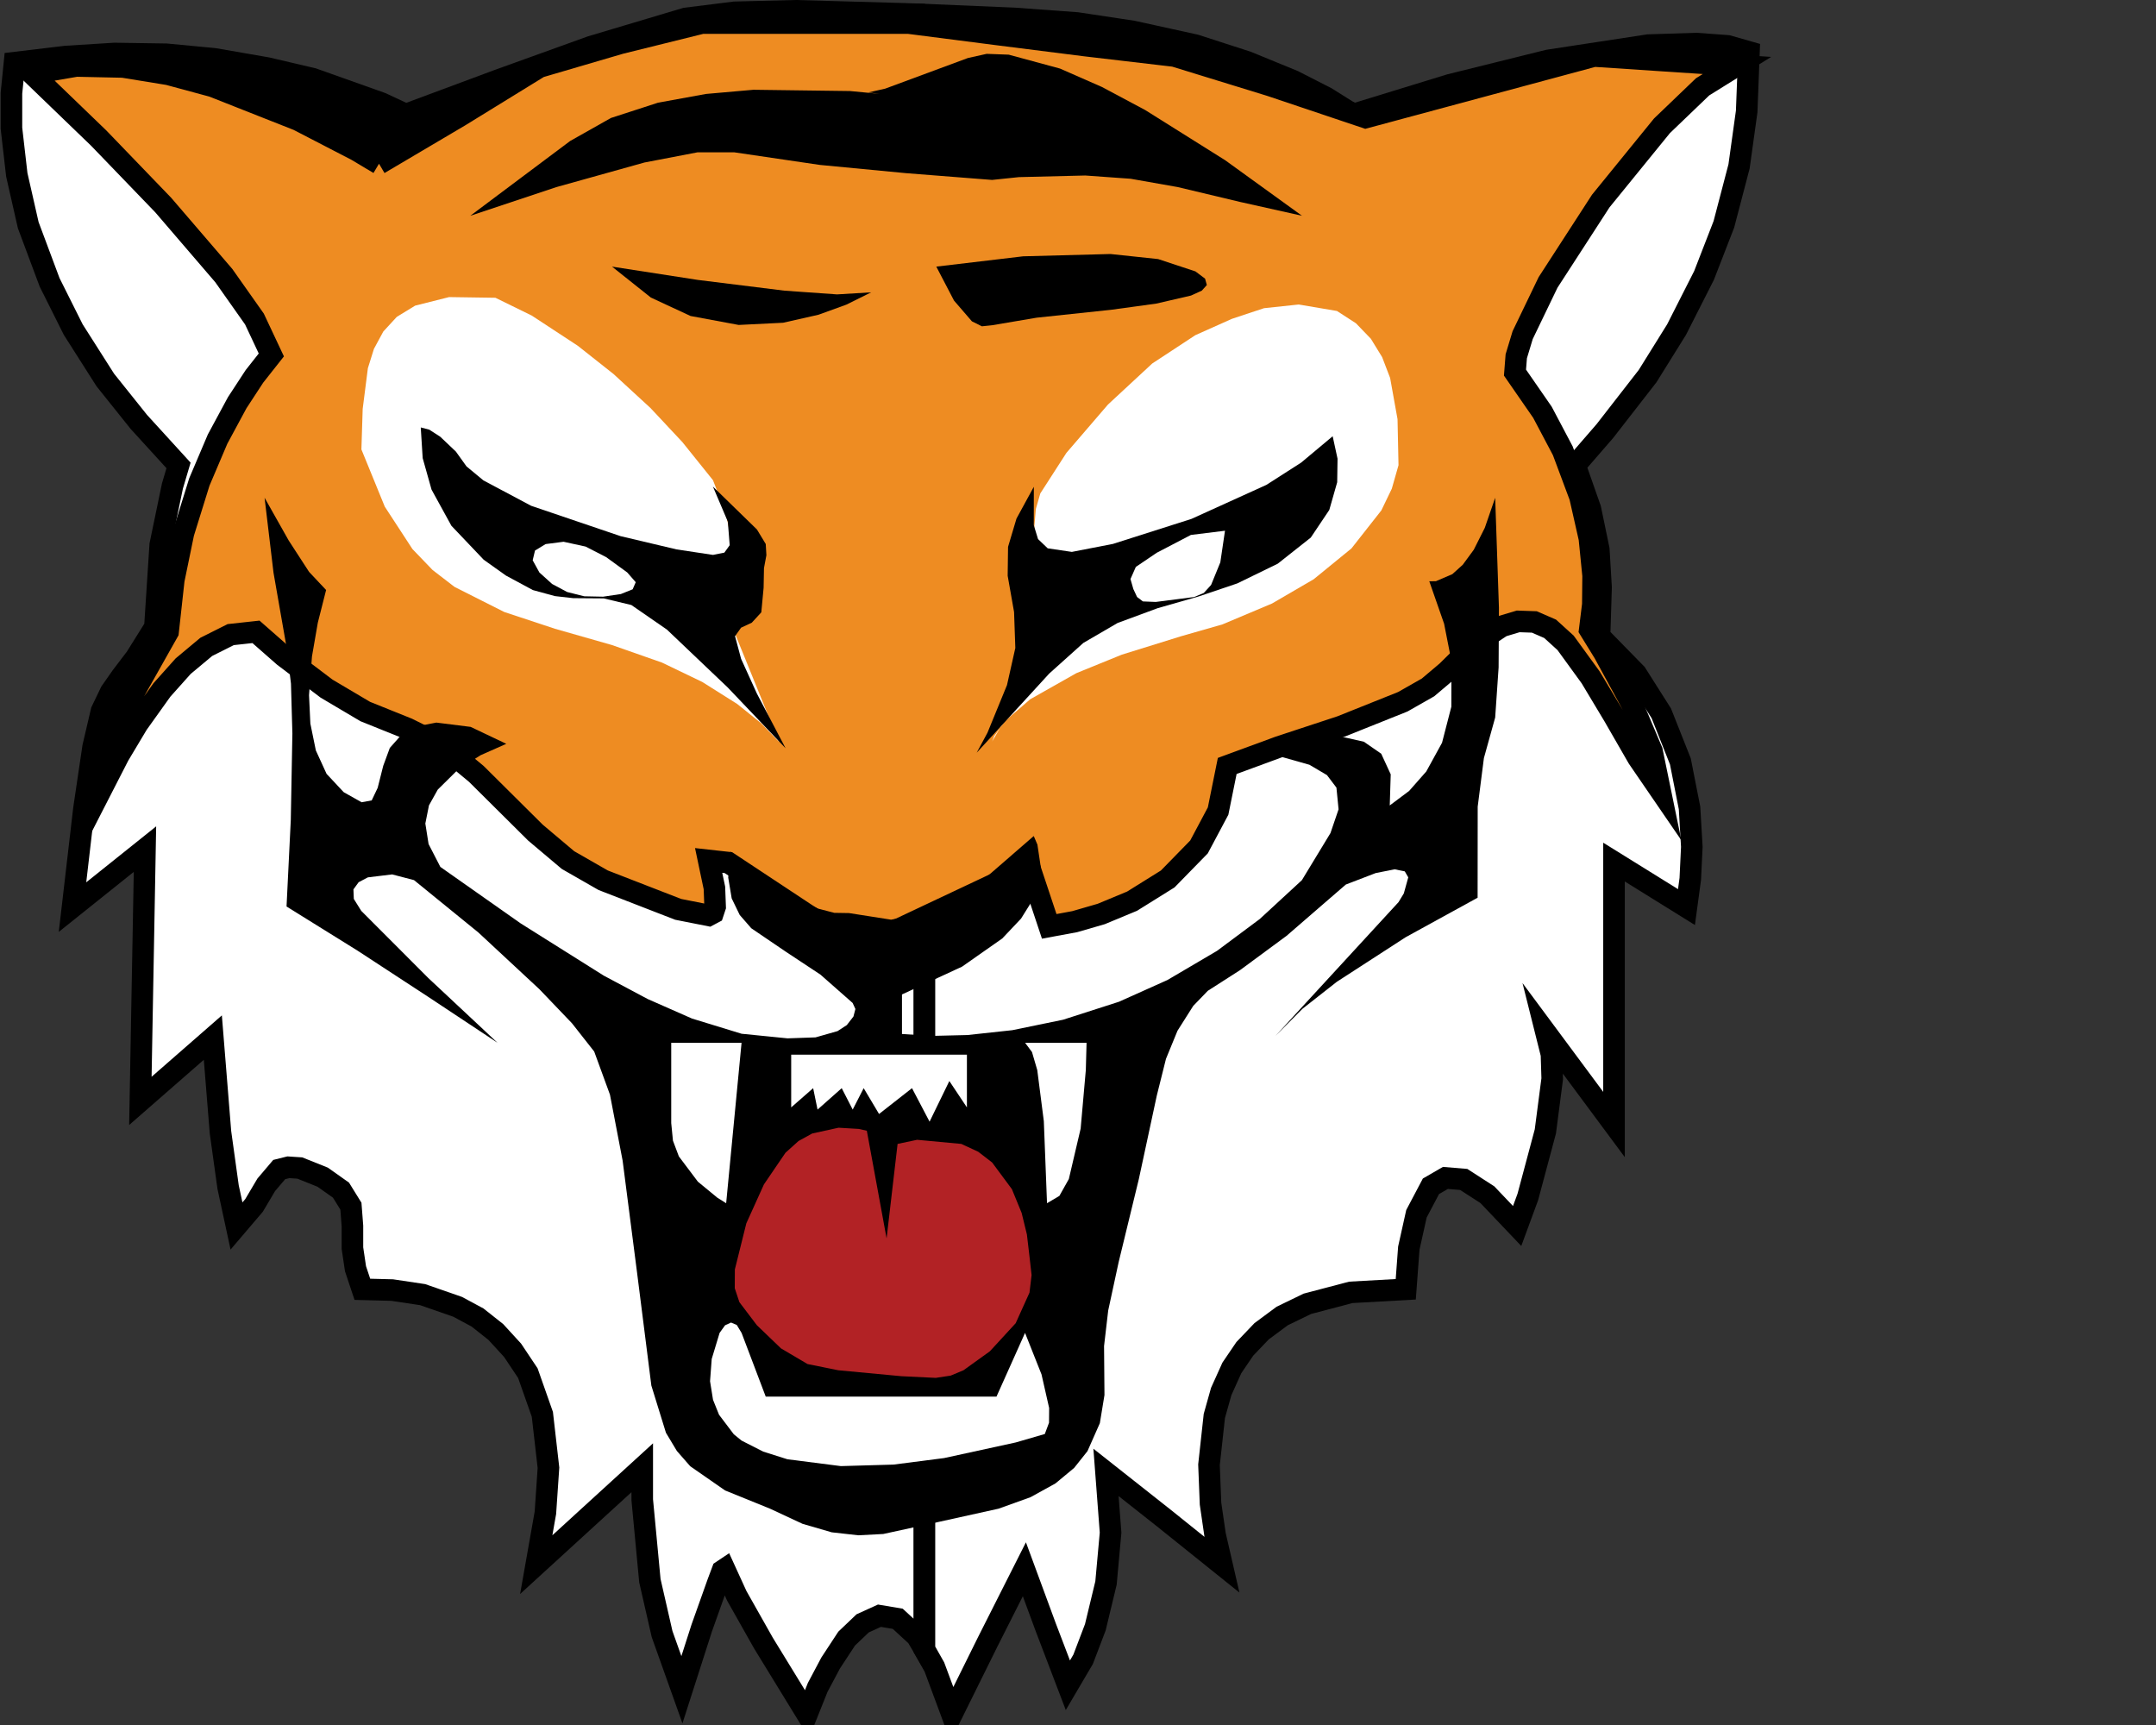 <?xml version="1.0" encoding="UTF-8" standalone="no"?>
<!-- Created with Inkscape (http://www.inkscape.org/) -->

<svg
   xmlns:dc="http://purl.org/dc/elements/1.1/"
   xmlns:cc="http://creativecommons.org/ns#"
   xmlns:rdf="http://www.w3.org/1999/02/22-rdf-syntax-ns#"
   xmlns:svg="http://www.w3.org/2000/svg"
   xmlns="http://www.w3.org/2000/svg"
   xmlns:sodipodi="http://sodipodi.sourceforge.net/DTD/sodipodi-0.dtd"
   xmlns:inkscape="http://www.inkscape.org/namespaces/inkscape"
   version="1.1"
   width="100"
   height="80"
   viewBox="0 0 100 80"
   id="svg4370"
   xml:space="preserve"
   inkscape:version="0.48.5 r10040"
   sodipodi:docname="tiger_flattened_break.svg"><rect x="0" y="0" width="100" height="80" fill="#333333" stroke="none"/><sodipodi:namedview
     pagecolor="#ffffff"
     bordercolor="#666666"
     borderopacity="1"
     objecttolerance="10"
     gridtolerance="10"
     guidetolerance="10"
     inkscape:pageopacity="0"
     inkscape:pageshadow="2"
     inkscape:window-width="1366"
     inkscape:window-height="737"
     id="namedview33"
     showgrid="false"
     inkscape:zoom="2.95"
     inkscape:cx="50.677966"
     inkscape:cy="12.881356"
     inkscape:window-x="0"
     inkscape:window-y="14"
     inkscape:window-maximized="0"
     inkscape:current-layer="svg4370" /><defs
     id="defs4423" /><g
     transform="translate(0,-1195.59)"
     id="Layer_1" /><g
     transform="translate(0,-1195.59)"
     id="Layer_2" /><g
     transform="translate(0,-1195.59)"
     id="Layer_6" /><g
     transform="translate(0,-1195.59)"
     id="Layer_5" /><g
     transform="translate(0,-1195.59)"
     id="Layer_3" /><g
     transform="translate(0,-1195.59)"
     id="Layer_4" /><g
     transform="translate(0,-1195.59)"
     id="Layer_7" /><g
     transform="translate(0,-1195.59)"
     id="Layer_8" /><g
     transform="translate(0,-1195.59)"
     id="Layer_9" /><path
     d="M 42.878,0.677 41.958,0.642 36.899,0.5 34.069,0.571 31.805,0.854 27.418,2.163 23.102,3.719 18.821,5.311 17.689,4.781 14.505,3.649 12.383,3.153 9.942,2.729 7.713,2.517 5.307,2.481 3.043,2.623 0.673,2.906 0.531,4.321 l 0,1.627 0.248,2.158 0.531,2.335 0.991,2.653 1.097,2.193 1.486,2.335 1.557,1.946 1.84,2.017 -0.283,0.955 -0.566,2.724 -0.248,3.821 -0.884,1.415 -0.672,0.884 -0.495,0.708 -0.425,0.884 -0.389,1.663 -0.425,2.866 -0.531,4.564 3.361,-2.689 -0.071,3.892 -0.071,3.892 -0.071,3.892 3.361,-2.936 0.354,4.387 0.354,2.547 0.389,1.804 0.814,-0.955 0.566,-0.955 0.601,-0.708 0.425,-0.106 0.531,0.035 1.061,0.425 0.849,0.601 0.46,0.743 0.071,0.92 0,1.026 0.142,0.955 0.318,0.955 1.38,0.035 1.415,0.212 1.627,0.566 0.92,0.495 0.849,0.672 0.778,0.849 0.708,1.061 0.672,1.91 0.283,2.476 -0.142,2.087 -0.425,2.406 2.476,-2.264 2.441,-2.229 0,1.486 0.354,3.75 0.566,2.476 0.92,2.583 0.92,-2.866 0.743,-2.087 0.212,-0.566 0.106,-0.071 0.566,1.238 1.238,2.193 2.017,3.29 0.495,-1.238 0.601,-1.132 0.743,-1.132 0.743,-0.708 0.778,-0.354 0.849,0.142 0.884,0.814 0.354,0.601 0,-75.816 z"
     id="path5219"
     style="fill:#ffffff;stroke:#000000;stroke-width:1;stroke-miterlimit:10"
     inkscape:connector-curvature="0" /><path
     d="m 42.878,0.677 0,75.816 0.46,0.814 0.814,2.193 1.663,-3.361 1.698,-3.361 0.991,2.689 1.026,2.689 0.708,-1.203 0.566,-1.486 0.495,-2.052 0.212,-2.335 -0.212,-2.795 2.689,2.123 2.689,2.158 -0.318,-1.38 -0.212,-1.451 -0.071,-1.804 0.248,-2.264 0.318,-1.132 0.495,-1.097 0.601,-0.884 0.778,-0.814 0.955,-0.708 1.167,-0.566 2.017,-0.531 2.547,-0.142 0.142,-1.91 0.354,-1.592 0.672,-1.274 0.672,-0.389 0.849,0.071 1.097,0.708 1.38,1.451 0.495,-1.344 0.814,-3.043 0.318,-2.441 -0.035,-1.132 -0.248,-0.991 3.149,4.245 0,-4.033 0,-4.069 0,-4.069 3.361,2.087 0.177,-1.309 0.071,-1.486 -0.106,-1.804 -0.425,-2.158 -0.884,-2.229 -1.167,-1.84 -1.698,-1.734 0.071,-2.264 -0.106,-1.769 -0.389,-1.875 -0.708,-2.017 1.38,-1.592 1.981,-2.547 1.344,-2.158 1.274,-2.512 0.92,-2.37 L 80.661,7.717 81.015,5.17 81.121,2.41 80.13,2.127 78.68,2.021 76.451,2.092 71.816,2.8 67.253,3.932 62.76,5.311 61.522,4.533 60,3.755 57.842,2.87 55.437,2.092 52.536,1.455 49.953,1.066 47.052,0.854 42.878,0.677 z"
     id="path4384"
     style="fill:#ffffff;stroke:#000000;stroke-width:1;stroke-miterlimit:10"
     inkscape:connector-curvature="0" /><polygon
     points="330.257,421.666 367.814,441.092 582.362,447.999 639.959,404.902 619.99,403.535 578.046,428.142 559.372,415.368 525.715,402.218 486.528,397.897 443.791,396.754 401.917,407.852 387.519,412.916 376.103,417.24 365.103,412.513 342.309,406.794 318.601,405.222 299.223,406.997 "
     transform="matrix(0.236,0,0,0.236,-69.973,-93.186)"
     id="polygon4386" /><path
     d="M 17.579,7.593 16.543,6.974 13.828,5.569 9.865,4.004 7.808,3.448 5.705,3.106 3.541,3.06 1.476,3.414 l 3.104,2.992 2.992,3.105 2.809,3.271 1.421,2.014 0.783,1.665 -0.784,0.994 -0.799,1.222 -0.91,1.687 -0.845,1.987 -0.738,2.371 -0.448,2.174 -0.265,2.408 -1.952,3.463 -0.888,2.16 -0.205,0.888 -0.013,0.725 0.769,-1.5 0.876,-1.466 1.129,-1.579 0.984,-1.101 1.071,-0.894 1.134,-0.569 1.172,-0.128 1.293,1.135 1.982,1.499 1.792,1.061 1.965,0.79 1.634,0.812 1.557,1.294 2.739,2.72 1.511,1.274 1.63,0.934 3.478,1.35 1.414,0.28 0.205,-0.109 0.096,-0.289 -0.033,-0.876 -0.268,-1.274 0.917,0.102 3.007,1.988 3.007,1.988 3.567,-1.682 3.567,-1.682 0.815,-0.408 0.917,2.752 1.184,-0.219 1.229,-0.356 1.43,-0.594 1.653,-1.03 1.451,-1.485 0.886,-1.664 0.423,-2.092 2.418,-0.889 2.859,-0.941 2.867,-1.147 1.168,-0.664 0.879,-0.742 1.269,-1.253 1.279,-0.841 0.757,-0.227 0.748,0.026 0.734,0.319 0.716,0.651 1.163,1.601 1.071,1.785 1.123,1.95 1.024,1.494 -0.372,-1.81 -0.873,-2.065 -1.354,-2.49 -0.663,-1.075 0.144,-1.169 0.013,-1.338 -0.173,-1.731 -0.436,-1.926 -0.797,-2.135 -0.944,-1.786 -1.273,-1.839 0.059,-0.757 0.296,-0.979 L 71.802,13.098 74.247,9.323 77.085,5.835 78.97,4.027 80.565,3.036 77.252,2.818 73.94,2.599 68.64,4.026 63.34,5.453 58.924,3.969 54.473,2.599 50.36,2.117 46.25,1.598 42.141,1.07 l -4.79,0 -4.79,0 -3.794,0.94 -3.748,1.099 -3.698,2.276 -3.741,2.209 0,4.8e-6"
     id="path4388"
     style="fill:#ee8c22;stroke:#000000;stroke-width:1;stroke-miterlimit:10"
     inkscape:connector-curvature="0" /><path
     d="m 47.951,38.781 0.167,0.39 0.156,1.046 -0.087,0.71 -0.284,0.803 -0.545,0.873 -0.87,0.92 -1.865,1.307 -2.787,1.289 0,1.835 1.417,0.087 1.616,-0.039 2.083,-0.225 2.352,-0.484 2.597,-0.835 2.248,-1.008 2.299,-1.352 1.984,-1.478 1.952,-1.8 1.326,-2.184 0.376,-1.102 -0.099,-1.006 -0.439,-0.581 -0.812,-0.479 -1.25,-0.354 -1.752,-0.205 1.502,-0.44 1.449,-0.264 1.534,-0.04 1.042,0.235 0.803,0.555 0.441,0.957 -0.045,1.442 0.899,-0.673 0.795,-0.902 0.731,-1.332 0.432,-1.672 0.004,-2.116 -0.34,-1.732 -0.687,-1.969 0.306,-0.003 0.764,-0.328 0.482,-0.435 0.511,-0.696 0.511,-1.016 0.482,-1.395 0.174,5.098 -0.015,2.773 -0.159,2.321 -0.523,1.88 -0.288,2.253 -0.004,4.224 -3.336,1.831 -3.194,2.068 -1.592,1.251 -1.254,1.259 2.854,-3.102 2.854,-3.102 0.246,-0.406 0.206,-0.744 -0.161,-0.277 -0.47,-0.096 -0.879,0.174 -1.387,0.533 -2.748,2.378 -2.153,1.588 -0.807,0.518 -0.692,0.443 -0.677,0.701 -0.729,1.151 -0.535,1.304 -0.425,1.701 -0.833,3.872 -0.936,3.85 -0.486,2.249 -0.192,1.648 0.019,2.272 -0.214,1.304 -0.574,1.298 -0.62,0.779 -0.867,0.719 -1.154,0.637 -1.482,0.533 -2.852,0.63 -2.497,0.544 -1.159,0.06 -1.231,-0.138 -1.349,-0.392 -1.513,-0.704 -2.085,-0.846 -1.616,-1.122 -0.619,-0.708 -0.507,-0.844 -0.677,-2.189 -0.66,-5.215 -0.672,-5.214 -0.588,-3.063 -0.731,-2 -1.032,-1.312 -1.512,-1.58 -2.825,-2.626 -2.989,-2.432 -1.013,-0.264 -1.127,0.137 -0.428,0.225 -0.241,0.332 0.017,0.442 0.346,0.555 3.106,3.111 3.213,3.005 -3.238,-2.145 -3.251,-2.125 -3.296,-2.049 0.197,-4.011 0.074,-4.015 -0.066,-2.312 -0.205,-1.689 -0.604,-3.451 -0.415,-3.48 1.121,1.987 0.943,1.452 0.79,0.841 -0.384,1.516 -0.271,1.562 -0.137,1.801 0.062,1.317 0.254,1.243 0.498,1.088 0.794,0.849 0.831,0.468 0.468,-0.086 0.277,-0.583 0.258,-1.022 0.305,-0.829 0.543,-0.613 0.735,-0.393 0.881,-0.169 1.589,0.199 1.655,0.786 -1.194,0.529 -1.043,0.663 -0.941,0.93 -0.409,0.732 -0.168,0.842 0.15,0.951 0.546,1.061 3.726,2.62 3.855,2.423 2.04,1.086 2.052,0.904 2.301,0.705 2.129,0.213 1.299,-0.045 1.022,-0.291 0.429,-0.28 0.307,-0.396 0.091,-0.349 -0.129,-0.281 -1.491,-1.313 -1.604,-1.061 -1.605,-1.09 -0.536,-0.616 -0.373,-0.769 -0.161,-0.966 0.1,-1.207 0.754,0.635 1.786,1.259 1.535,0.755 0.745,0.194 0.684,0.011 1.949,0.306 0.846,-0.162 1.18,-0.449 1.264,-0.639 1.186,-0.771 2.136,-1.852 0,0"
     id="path4390"
     inkscape:connector-curvature="0" /><path
     d="m 31.134,48.362 3.261,0 -0.357,3.72 -0.357,3.72 -0.412,-0.259 -0.9,-0.741 -0.881,-1.171 -0.275,-0.73 -0.08,-0.818 0,-3.72 0,0"
     id="path4392"
     style="fill:#ffffff"
     inkscape:connector-curvature="0" /><path
     d="m 47.543,48.362 2.854,0 -0.034,1.261 -0.24,2.718 -0.548,2.339 -0.439,0.782 -0.573,0.339 -0.148,-3.806 -0.304,-2.367 -0.245,-0.838 -0.321,-0.43 0,0"
     id="path4394"
     style="fill:#ffffff"
     inkscape:connector-curvature="0" /><polygon
     points="475.736,608.694 469.261,613.767 466.239,608.694 464.081,612.903 461.922,608.694 457.173,612.903 456.31,608.694 451.993,612.472 451.993,602.111 486.528,602.111 486.528,612.472 483.075,607.292 479.189,615.277 "
     transform="matrix(0.236,0,0,0.236,-69.973,-93.186)"
     id="polygon4396"
     style="fill:#ffffff" /><path
     d="m 34.396,61.816 1.121,2.956 1.223,0 1.223,0 4.128,0 4.128,0 1.325,-2.956 0.764,1.924 0.354,1.559 -0.006,0.682 -0.195,0.523 -1.348,0.392 -3.325,0.725 -2.347,0.302 -2.439,0.07 -2.48,-0.317 -1.122,-0.355 -1.004,-0.511 -0.36,-0.293 -0.685,-0.905 -0.279,-0.694 -0.138,-0.861 0.077,-1.033 0.366,-1.209 0.253,-0.352 0.276,-0.128 0.267,0.112 0.223,0.369 0,0"
     id="path4398"
     style="fill:#ffffff"
     inkscape:connector-curvature="0" /><path
     d="M 36.128,34.399 35.295,33.534 34.19,32.646 32.571,31.626 30.703,30.728 28.382,29.914 25.739,29.16 23.391,28.383 21.084,27.22 20.064,26.435 19.131,25.465 17.846,23.495 16.763,20.843 l 0.059,-1.879 0.241,-1.888 0.281,-0.897 0.435,-0.804 0.625,-0.679 0.851,-0.521 1.577,-0.397 2.147,0.032 1.684,0.825 2.138,1.402 1.657,1.31 1.709,1.572 1.481,1.581 1.421,1.769 0.586,1.493 0.265,1.278 0.019,1.215 -0.162,0.889 -0.3,0.731 1.325,3.262 1.325,3.262 0,0"
     id="path4400"
     style="fill:#ffffff"
     inkscape:connector-curvature="0" /><path
     d="m 46.014,34.399 0.101,-0.259 0.495,-0.697 1.174,-1.014 2.14,-1.21 2.106,-0.857 2.748,-0.854 1.921,-0.55 2.303,-0.97 1.931,-1.125 1.751,-1.429 1.387,-1.764 0.484,-1.005 0.311,-1.089 -0.045,-2.135 -0.344,-1.913 -0.371,-0.967 -0.522,-0.85 -0.692,-0.718 -0.88,-0.57 -1.774,-0.301 -1.609,0.171 -1.49,0.494 -1.695,0.757 -2,1.314 -2.052,1.902 -1.928,2.242 -1.211,1.88 -0.208,0.723 -0.078,0.921 0.013,2.306 -0.052,1.928 -0.288,2.036 -0.594,1.834 -1.035,1.769 0,0"
     id="path4402"
     style="fill:#ffffff"
     inkscape:connector-curvature="0" /><path
     d="m 33.071,22.576 0.688,1.618 0.086,1.091 -0.247,0.344 -0.527,0.106 -1.689,-0.255 -2.599,-0.615 -4.145,-1.407 -2.216,-1.178 -0.785,-0.651 -0.49,-0.684 -0.728,-0.691 -0.508,-0.328 -0.395,-0.102 0.089,1.422 0.411,1.46 0.921,1.677 1.498,1.575 1.032,0.735 1.248,0.672 1.023,0.28 0.849,0.096 1.418,0.011 1.279,0.307 1.649,1.139 2.82,2.684 2.684,2.819 -1.331,-2.536 -0.732,-1.61 -0.281,-1.051 0.279,-0.394 0.498,-0.232 0.441,-0.48 0.107,-1.138 0.017,-0.912 0.112,-0.599 -0.03,-0.52 -0.409,-0.674 -2.034,-1.982 0,0"
     id="path4404"
     inkscape:connector-curvature="0" /><path
     d="m 61.812,20.231 0.226,1.041 -0.016,1.092 -0.367,1.287 -0.859,1.281 -1.531,1.21 -1.875,0.914 -1.784,0.602 -1.915,0.549 -1.855,0.685 -1.587,0.924 -1.584,1.422 -3.363,3.669 0,0 0.499,-0.926 0.906,-2.21 0.386,-1.719 -0.058,-1.668 -0.297,-1.682 0.018,-1.341 0.391,-1.311 0.805,-1.475 -0.003,1.781 0.198,0.645 0.448,0.428 1.12,0.166 1.906,-0.37 3.641,-1.16 3.477,-1.578 1.612,-1.033 1.462,-1.223 0,0"
     id="path4406"
     inkscape:connector-curvature="0" /><path
     d="m 29.096,26.551 -0.981,-0.713 -0.954,-0.49 -1.021,-0.223 -0.834,0.108 -0.491,0.299 -0.108,0.452 0.312,0.567 0.591,0.533 0.696,0.371 0.791,0.199 0.877,0.018 0.823,-0.122 0.547,-0.22 0.143,-0.329 -0.392,-0.45 0,0"
     id="path4408"
     style="fill:#ffffff"
     inkscape:connector-curvature="0" /><path
     d="m 56.818,24.614 -0.217,1.466 -0.428,1.048 -0.34,0.373 -0.442,0.186 -1.784,0.229 -0.596,-0.024 -0.271,-0.205 -0.172,-0.367 -0.134,-0.465 0.248,-0.563 0.975,-0.659 1.58,-0.824 1.58,-0.195 0,0"
     id="path4410"
     style="fill:#ffffff"
     inkscape:connector-curvature="0" /><path
     d="m 47.747,58.249 -0.117,-0.998 -0.243,-0.997 -0.453,-1.105 -0.917,-1.237 -0.643,-0.496 -0.786,-0.365 -2.051,-0.191 -0.905,0.191 -0.51,4.383 -0.917,-4.994 -0.374,-0.084 -0.938,-0.056 -1.225,0.269 -0.633,0.349 -0.601,0.541 -1,1.467 -0.818,1.809 -0.532,2.138 -0.004,0.874 0.214,0.642 0.811,1.07 1.119,1.075 1.231,0.726 1.425,0.288 2.93,0.276 1.592,0.077 0.691,-0.104 0.596,-0.249 1.223,-0.879 1.197,-1.302 0.641,-1.418 0.097,-0.816 -0.1,-0.885 0,0"
     id="path4412"
     style="fill:#b22225"
     inkscape:connector-curvature="0" /><path
     d="M 40.804,4.354 39.423,4.222 34.951,4.163 32.746,4.357 30.522,4.762 28.337,5.471 26.446,6.538 24.13,8.272 21.814,10.007 l 4.007,-1.334 4.068,-1.136 2.459,-0.472 1.709,-8.778e-4 3.967,0.584 3.992,0.382 3.999,0.314 1.247,-0.13 3.076,-0.075 2.102,0.151 2.188,0.386 2.875,0.686 2.886,0.644 L 56.829,7.433 53.111,5.1 51.118,4.037 49.165,3.18 46.787,2.535 45.765,2.497 44.893,2.691 41.055,4.112 40.283,4.285"
     id="path4415"
     inkscape:connector-curvature="0" /><path
     d="m 28.386,12.365 3.989,0.618 4.008,0.497 2.44,0.173 1.582,-0.095 -1.151,0.571 -1.292,0.468 -1.64,0.371 -2.061,0.102 -2.231,-0.415 -1.84,-0.854 -1.804,-1.436 0,0"
     id="path4417"
     inkscape:connector-curvature="0" /><path
     d="m 43.428,12.365 4.027,-0.478 4.05,-0.107 2.212,0.235 1.73,0.572 0.447,0.336 0.082,0.296 -0.234,0.26 -0.501,0.228 -1.612,0.373 -2.101,0.288 -3.442,0.365 -2.072,0.351 -0.472,0.049 -0.462,-0.23 -0.83,-0.962 -0.822,-1.576 0,0"
     id="path4419"
     inkscape:connector-curvature="0" /></svg>